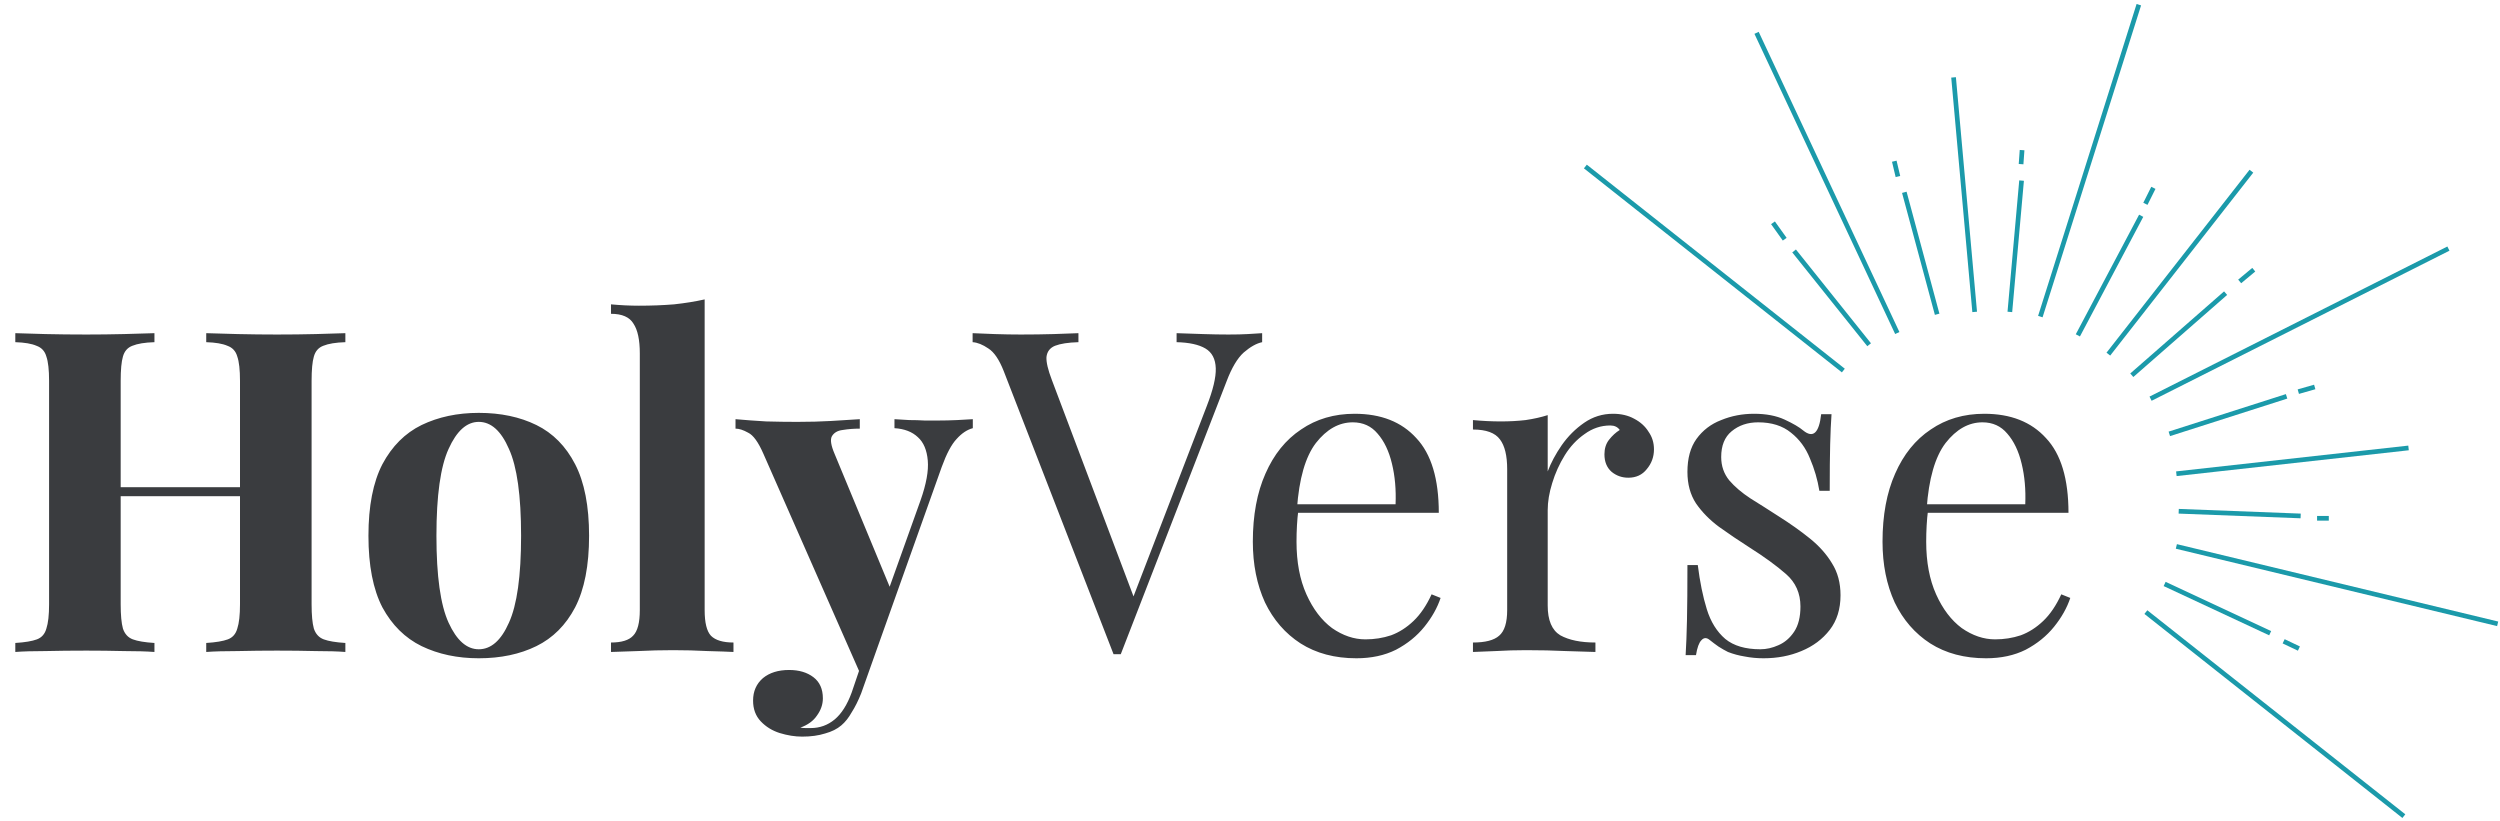 <svg width="533" height="175" viewBox="0 0 533 175" fill="none" xmlns="http://www.w3.org/2000/svg">
<path d="M43.968 139V137.08C46.016 136.952 47.552 136.696 48.576 136.312C49.6 135.928 50.272 135.16 50.592 134.008C50.976 132.856 51.168 131.128 51.168 128.824V81.208C51.168 78.84 50.976 77.112 50.592 76.024C50.272 74.872 49.568 74.104 48.48 73.72C47.456 73.272 45.952 73.016 43.968 72.952V71.032C45.696 71.096 47.936 71.16 50.688 71.224C53.504 71.288 56.288 71.32 59.04 71.32C61.984 71.32 64.736 71.288 67.296 71.224C69.92 71.16 72.032 71.096 73.632 71.032V72.952C71.584 73.016 70.016 73.272 68.928 73.72C67.904 74.104 67.232 74.872 66.912 76.024C66.592 77.112 66.432 78.84 66.432 81.208V128.824C66.432 131.128 66.592 132.856 66.912 134.008C67.296 135.16 68 135.928 69.024 136.312C70.048 136.696 71.584 136.952 73.632 137.08V139C72.032 138.872 69.92 138.808 67.296 138.808C64.736 138.744 61.984 138.712 59.04 138.712C56.288 138.712 53.504 138.744 50.688 138.808C47.936 138.808 45.696 138.872 43.968 139ZM3.264 139V137.08C5.312 136.952 6.848 136.696 7.872 136.312C8.896 135.928 9.568 135.16 9.888 134.008C10.272 132.856 10.464 131.128 10.464 128.824V81.208C10.464 78.84 10.272 77.112 9.888 76.024C9.568 74.872 8.864 74.104 7.776 73.72C6.752 73.272 5.248 73.016 3.264 72.952V71.032C4.928 71.096 7.072 71.16 9.696 71.224C12.384 71.288 15.296 71.32 18.432 71.32C21.12 71.32 23.776 71.288 26.4 71.224C29.024 71.16 31.2 71.096 32.928 71.032V72.952C30.88 73.016 29.312 73.272 28.224 73.72C27.2 74.104 26.528 74.872 26.208 76.024C25.888 77.112 25.728 78.84 25.728 81.208V128.824C25.728 131.128 25.888 132.856 26.208 134.008C26.592 135.16 27.296 135.928 28.32 136.312C29.344 136.696 30.88 136.952 32.928 137.08V139C31.2 138.872 29.024 138.808 26.4 138.808C23.776 138.744 21.12 138.712 18.432 138.712C15.296 138.712 12.384 138.744 9.696 138.808C7.072 138.808 4.928 138.872 3.264 139ZM19.488 105.784V103.864H57.408V105.784H19.488ZM102.072 88.024C106.744 88.024 110.84 88.888 114.36 90.616C117.88 92.344 120.632 95.128 122.616 98.968C124.6 102.808 125.592 107.896 125.592 114.232C125.592 120.568 124.6 125.656 122.616 129.496C120.632 133.272 117.88 136.024 114.36 137.752C110.84 139.48 106.744 140.344 102.072 140.344C97.528 140.344 93.464 139.48 89.88 137.752C86.36 136.024 83.576 133.272 81.528 129.496C79.544 125.656 78.552 120.568 78.552 114.232C78.552 107.896 79.544 102.808 81.528 98.968C83.576 95.128 86.36 92.344 89.88 90.616C93.464 88.888 97.528 88.024 102.072 88.024ZM102.072 89.944C99.512 89.944 97.368 91.864 95.64 95.704C93.912 99.48 93.048 105.656 93.048 114.232C93.048 122.808 93.912 128.984 95.64 132.76C97.368 136.536 99.512 138.424 102.072 138.424C104.696 138.424 106.84 136.536 108.504 132.76C110.232 128.984 111.096 122.808 111.096 114.232C111.096 105.656 110.232 99.48 108.504 95.704C106.84 91.864 104.696 89.944 102.072 89.944ZM150.232 63.832V130.072C150.232 132.76 150.68 134.584 151.576 135.544C152.536 136.504 154.136 136.984 156.376 136.984V139C155.16 138.936 153.336 138.872 150.904 138.808C148.472 138.68 146.008 138.616 143.512 138.616C141.016 138.616 138.488 138.68 135.928 138.808C133.432 138.872 131.544 138.936 130.264 139V136.984C132.504 136.984 134.072 136.504 134.968 135.544C135.928 134.584 136.408 132.76 136.408 130.072V75.352C136.408 72.472 135.96 70.36 135.064 69.016C134.232 67.608 132.632 66.904 130.264 66.904V64.888C132.312 65.08 134.296 65.176 136.216 65.176C138.84 65.176 141.336 65.08 143.704 64.888C146.072 64.632 148.248 64.28 150.232 63.832ZM207.404 89.368V91.288C206.188 91.608 205.036 92.376 203.948 93.592C202.86 94.744 201.804 96.728 200.78 99.544L187.244 137.56L183.692 144.28L162.764 96.76C161.676 94.264 160.588 92.76 159.5 92.248C158.476 91.672 157.58 91.384 156.812 91.384V89.368C158.924 89.56 161.1 89.72 163.34 89.848C165.644 89.912 167.852 89.944 169.964 89.944C172.588 89.944 174.988 89.88 177.164 89.752C179.34 89.624 181.388 89.496 183.308 89.368V91.384C182.028 91.384 180.812 91.48 179.66 91.672C178.572 91.8 177.804 92.248 177.356 93.016C176.972 93.72 177.164 94.968 177.932 96.76L190.028 125.944L189.164 126.52L196.268 106.648C197.484 103.192 197.996 100.376 197.804 98.2C197.612 95.96 196.908 94.296 195.692 93.208C194.476 92.056 192.812 91.416 190.7 91.288V89.368C191.724 89.432 192.78 89.496 193.868 89.56C194.956 89.56 196.044 89.592 197.132 89.656C198.22 89.656 199.18 89.656 200.012 89.656C201.292 89.656 202.636 89.624 204.044 89.56C205.452 89.496 206.572 89.432 207.404 89.368ZM187.244 137.56L183.596 147.832C182.956 149.432 182.284 150.776 181.58 151.864C180.94 153.016 180.204 153.944 179.372 154.648C178.476 155.416 177.324 155.992 175.916 156.376C174.508 156.824 172.876 157.048 171.02 157.048C169.484 157.048 167.884 156.792 166.22 156.28C164.62 155.768 163.276 154.936 162.188 153.784C161.1 152.632 160.556 151.16 160.556 149.368C160.556 147.384 161.26 145.784 162.668 144.568C164.076 143.416 165.932 142.84 168.236 142.84C170.348 142.84 172.076 143.352 173.42 144.376C174.764 145.4 175.436 146.904 175.436 148.888C175.436 150.168 175.02 151.384 174.188 152.536C173.42 153.688 172.236 154.552 170.636 155.128C170.956 155.192 171.34 155.224 171.788 155.224C172.236 155.224 172.588 155.224 172.844 155.224C174.764 155.224 176.46 154.616 177.932 153.4C179.404 152.184 180.62 150.264 181.58 147.64L184.94 137.752L187.244 137.56ZM269.09 71.032V72.952C267.874 73.208 266.562 73.944 265.154 75.16C263.81 76.376 262.594 78.424 261.506 81.304L238.946 139.48C238.818 139.48 238.69 139.48 238.562 139.48C238.434 139.48 238.306 139.48 238.178 139.48C238.05 139.48 237.922 139.48 237.794 139.48C237.666 139.48 237.538 139.48 237.41 139.48L213.986 79.096C213.026 76.664 211.938 75.064 210.722 74.296C209.506 73.464 208.386 73.016 207.361 72.952V71.032C208.642 71.096 210.21 71.16 212.066 71.224C213.986 71.288 215.842 71.32 217.634 71.32C220.13 71.32 222.466 71.288 224.642 71.224C226.818 71.16 228.578 71.096 229.922 71.032V72.952C227.746 73.016 226.082 73.272 224.93 73.72C223.842 74.168 223.234 74.968 223.106 76.12C223.042 77.208 223.426 78.84 224.258 81.016L242.114 128.344L240.578 129.976L257.281 86.584C258.626 83.128 259.266 80.44 259.202 78.52C259.138 76.536 258.402 75.128 256.994 74.296C255.586 73.464 253.538 73.016 250.85 72.952V71.032C252.706 71.096 254.594 71.16 256.514 71.224C258.434 71.288 260.226 71.32 261.89 71.32C263.554 71.32 264.93 71.288 266.018 71.224C267.106 71.16 268.13 71.096 269.09 71.032ZM288.8 88.216C294.432 88.216 298.816 89.944 301.952 93.4C305.152 96.792 306.752 102.104 306.752 109.336H272.864L272.768 107.512H297.536C297.664 104.376 297.408 101.496 296.768 98.872C296.128 96.184 295.104 94.04 293.696 92.44C292.352 90.84 290.592 90.04 288.416 90.04C285.472 90.04 282.848 91.512 280.544 94.456C278.304 97.4 276.96 102.072 276.512 108.472L276.799 108.856C276.672 109.816 276.576 110.872 276.512 112.024C276.448 113.176 276.416 114.328 276.416 115.48C276.416 119.832 277.12 123.576 278.528 126.712C279.936 129.848 281.76 132.248 284 133.912C286.304 135.512 288.672 136.312 291.104 136.312C293.024 136.312 294.848 136.024 296.576 135.448C298.304 134.808 299.904 133.784 301.376 132.376C302.848 130.968 304.128 129.08 305.216 126.712L307.136 127.48C306.432 129.592 305.28 131.64 303.68 133.624C302.08 135.608 300.064 137.24 297.632 138.52C295.2 139.736 292.384 140.344 289.184 140.344C284.576 140.344 280.608 139.288 277.28 137.176C274.016 135.064 271.488 132.152 269.696 128.44C267.968 124.664 267.104 120.344 267.104 115.48C267.104 109.848 268 105.016 269.792 100.984C271.584 96.888 274.112 93.752 277.376 91.576C280.64 89.336 284.448 88.216 288.8 88.216ZM343.89 88.216C345.618 88.216 347.122 88.568 348.402 89.272C349.746 89.976 350.77 90.904 351.474 92.056C352.242 93.144 352.626 94.392 352.626 95.8C352.626 97.4 352.114 98.808 351.09 100.024C350.13 101.24 348.818 101.848 347.154 101.848C345.81 101.848 344.626 101.432 343.602 100.6C342.578 99.704 342.066 98.456 342.066 96.856C342.066 95.64 342.386 94.616 343.026 93.784C343.73 92.888 344.498 92.184 345.33 91.672C344.882 91.032 344.21 90.712 343.314 90.712C341.33 90.712 339.506 91.32 337.842 92.536C336.178 93.688 334.77 95.192 333.618 97.048C332.466 98.904 331.57 100.888 330.93 103C330.29 105.048 329.97 106.968 329.97 108.76V129.112C329.97 132.248 330.866 134.36 332.658 135.448C334.514 136.472 337.01 136.984 340.146 136.984V139C338.674 138.936 336.594 138.872 333.906 138.808C331.218 138.68 328.37 138.616 325.362 138.616C323.186 138.616 321.01 138.68 318.834 138.808C316.722 138.872 315.122 138.936 314.034 139V136.984C316.658 136.984 318.514 136.504 319.602 135.544C320.754 134.584 321.33 132.76 321.33 130.072V100.024C321.33 97.144 320.818 95.032 319.794 93.688C318.77 92.28 316.85 91.576 314.034 91.576V89.56C316.082 89.752 318.066 89.848 319.986 89.848C321.842 89.848 323.602 89.752 325.266 89.56C326.994 89.304 328.562 88.952 329.97 88.504V100.504C330.674 98.648 331.666 96.792 332.946 94.936C334.29 93.016 335.89 91.416 337.746 90.136C339.602 88.856 341.65 88.216 343.89 88.216ZM373.968 88.216C376.528 88.216 378.704 88.632 380.496 89.464C382.288 90.296 383.6 91.064 384.432 91.768C386.544 93.496 387.824 92.344 388.272 88.312H390.48C390.352 90.104 390.256 92.248 390.192 94.744C390.128 97.176 390.096 100.472 390.096 104.632H387.888C387.504 102.264 386.832 99.96 385.872 97.72C384.976 95.48 383.632 93.656 381.84 92.248C380.048 90.776 377.712 90.04 374.832 90.04C372.592 90.04 370.704 90.68 369.168 91.96C367.696 93.176 366.96 95 366.96 97.432C366.96 99.352 367.536 101.016 368.688 102.424C369.84 103.768 371.344 105.048 373.2 106.264C375.056 107.416 377.072 108.696 379.248 110.104C381.68 111.64 383.888 113.208 385.872 114.808C387.856 116.408 389.424 118.168 390.576 120.088C391.792 122.008 392.4 124.28 392.4 126.904C392.4 129.848 391.632 132.312 390.096 134.296C388.56 136.28 386.544 137.784 384.048 138.808C381.616 139.832 378.928 140.344 375.984 140.344C374.576 140.344 373.232 140.216 371.952 139.96C370.736 139.768 369.552 139.448 368.4 139C367.76 138.68 367.088 138.296 366.384 137.848C365.744 137.4 365.104 136.92 364.464 136.408C363.824 135.896 363.248 135.928 362.736 136.504C362.224 137.016 361.84 138.072 361.584 139.672H359.376C359.504 137.624 359.6 135.128 359.664 132.184C359.728 129.24 359.76 125.336 359.76 120.472H361.968C362.416 124.056 363.056 127.192 363.888 129.88C364.72 132.568 366.032 134.68 367.824 136.216C369.616 137.688 372.112 138.424 375.312 138.424C376.592 138.424 377.872 138.136 379.152 137.56C380.496 136.984 381.616 136.024 382.512 134.68C383.408 133.336 383.856 131.544 383.856 129.304C383.856 126.488 382.832 124.184 380.784 122.392C378.736 120.6 376.144 118.712 373.008 116.728C370.704 115.256 368.528 113.784 366.48 112.312C364.496 110.84 362.864 109.176 361.584 107.32C360.368 105.464 359.76 103.224 359.76 100.6C359.76 97.72 360.4 95.384 361.68 93.592C363.024 91.736 364.784 90.392 366.96 89.56C369.136 88.664 371.472 88.216 373.968 88.216ZM423.05 88.216C428.682 88.216 433.066 89.944 436.202 93.4C439.402 96.792 441.002 102.104 441.002 109.336H407.114L407.018 107.512H431.786C431.914 104.376 431.658 101.496 431.018 98.872C430.378 96.184 429.354 94.04 427.946 92.44C426.602 90.84 424.842 90.04 422.666 90.04C419.722 90.04 417.098 91.512 414.794 94.456C412.554 97.4 411.21 102.072 410.762 108.472L411.049 108.856C410.922 109.816 410.826 110.872 410.762 112.024C410.698 113.176 410.666 114.328 410.666 115.48C410.666 119.832 411.37 123.576 412.778 126.712C414.186 129.848 416.01 132.248 418.25 133.912C420.554 135.512 422.922 136.312 425.354 136.312C427.274 136.312 429.098 136.024 430.826 135.448C432.554 134.808 434.154 133.784 435.626 132.376C437.098 130.968 438.378 129.08 439.466 126.712L441.386 127.48C440.682 129.592 439.53 131.64 437.93 133.624C436.33 135.608 434.314 137.24 431.882 138.52C429.45 139.736 426.634 140.344 423.434 140.344C418.826 140.344 414.858 139.288 411.53 137.176C408.266 135.064 405.738 132.152 403.946 128.44C402.218 124.664 401.354 120.344 401.354 115.48C401.354 109.848 402.25 105.016 404.042 100.984C405.834 96.888 408.362 93.752 411.626 91.576C414.89 89.336 418.698 88.216 423.05 88.216Z" fill="#3A3C3F"/>
<path d="M398.5 73.5L382.5 53.5" stroke="#1B9AAA"/>
<path d="M378 47.5L380.5 51" stroke="#1B9AAA"/>
<path d="M404.5 71L374.5 7" stroke="#1B9AAA"/>
<path d="M413 67L406 41" stroke="#1B9AAA"/>
<path d="M404.638 37.632L403.862 34.368" stroke="#1B9AAA"/>
<path d="M421 66.5L416.5 16.5" stroke="#1B9AAA"/>
<path d="M428.5 66.5L431 38.5" stroke="#1B9AAA"/>
<path d="M430.893 34.996L431.107 32.004" stroke="#1B9AAA"/>
<path d="M435 67.5L456 1" stroke="#1B9AAA"/>
<path d="M443 71.5L456.5 46" stroke="#1B9AAA"/>
<path d="M457.4 43.454L459.1 40.046" stroke="#1B9AAA"/>
<path d="M449.5 75.5L480 36.5" stroke="#1B9AAA"/>
<path d="M454.5 80L474.5 62.5" stroke="#1B9AAA"/>
<path d="M477.5 60L480.5 57.5" stroke="#1B9AAA"/>
<path d="M458.5 85L522 53" stroke="#1B9AAA"/>
<path d="M462.5 92.5L487.5 84.5" stroke="#1B9AAA"/>
<path d="M490 83.5L493.5 82.5" stroke="#1B9AAA"/>
<path d="M464 101L513.5 95.5" stroke="#1B9AAA"/>
<path d="M464.5 109L490.5 110" stroke="#1B9AAA"/>
<path d="M494 110.5H496.5" stroke="#1B9AAA"/>
<path d="M464 116.5L532.5 133" stroke="#1B9AAA"/>
<path d="M461.5 124.5L484 135" stroke="#1B9AAA"/>
<path d="M486.872 136.725L490.127 138.275" stroke="#1B9AAA"/>
<path d="M457.5 130.5L512.5 174" stroke="#1B9AAA"/>
<path d="M393 79L338 35.5" stroke="#1B9AAA"/>
</svg>
